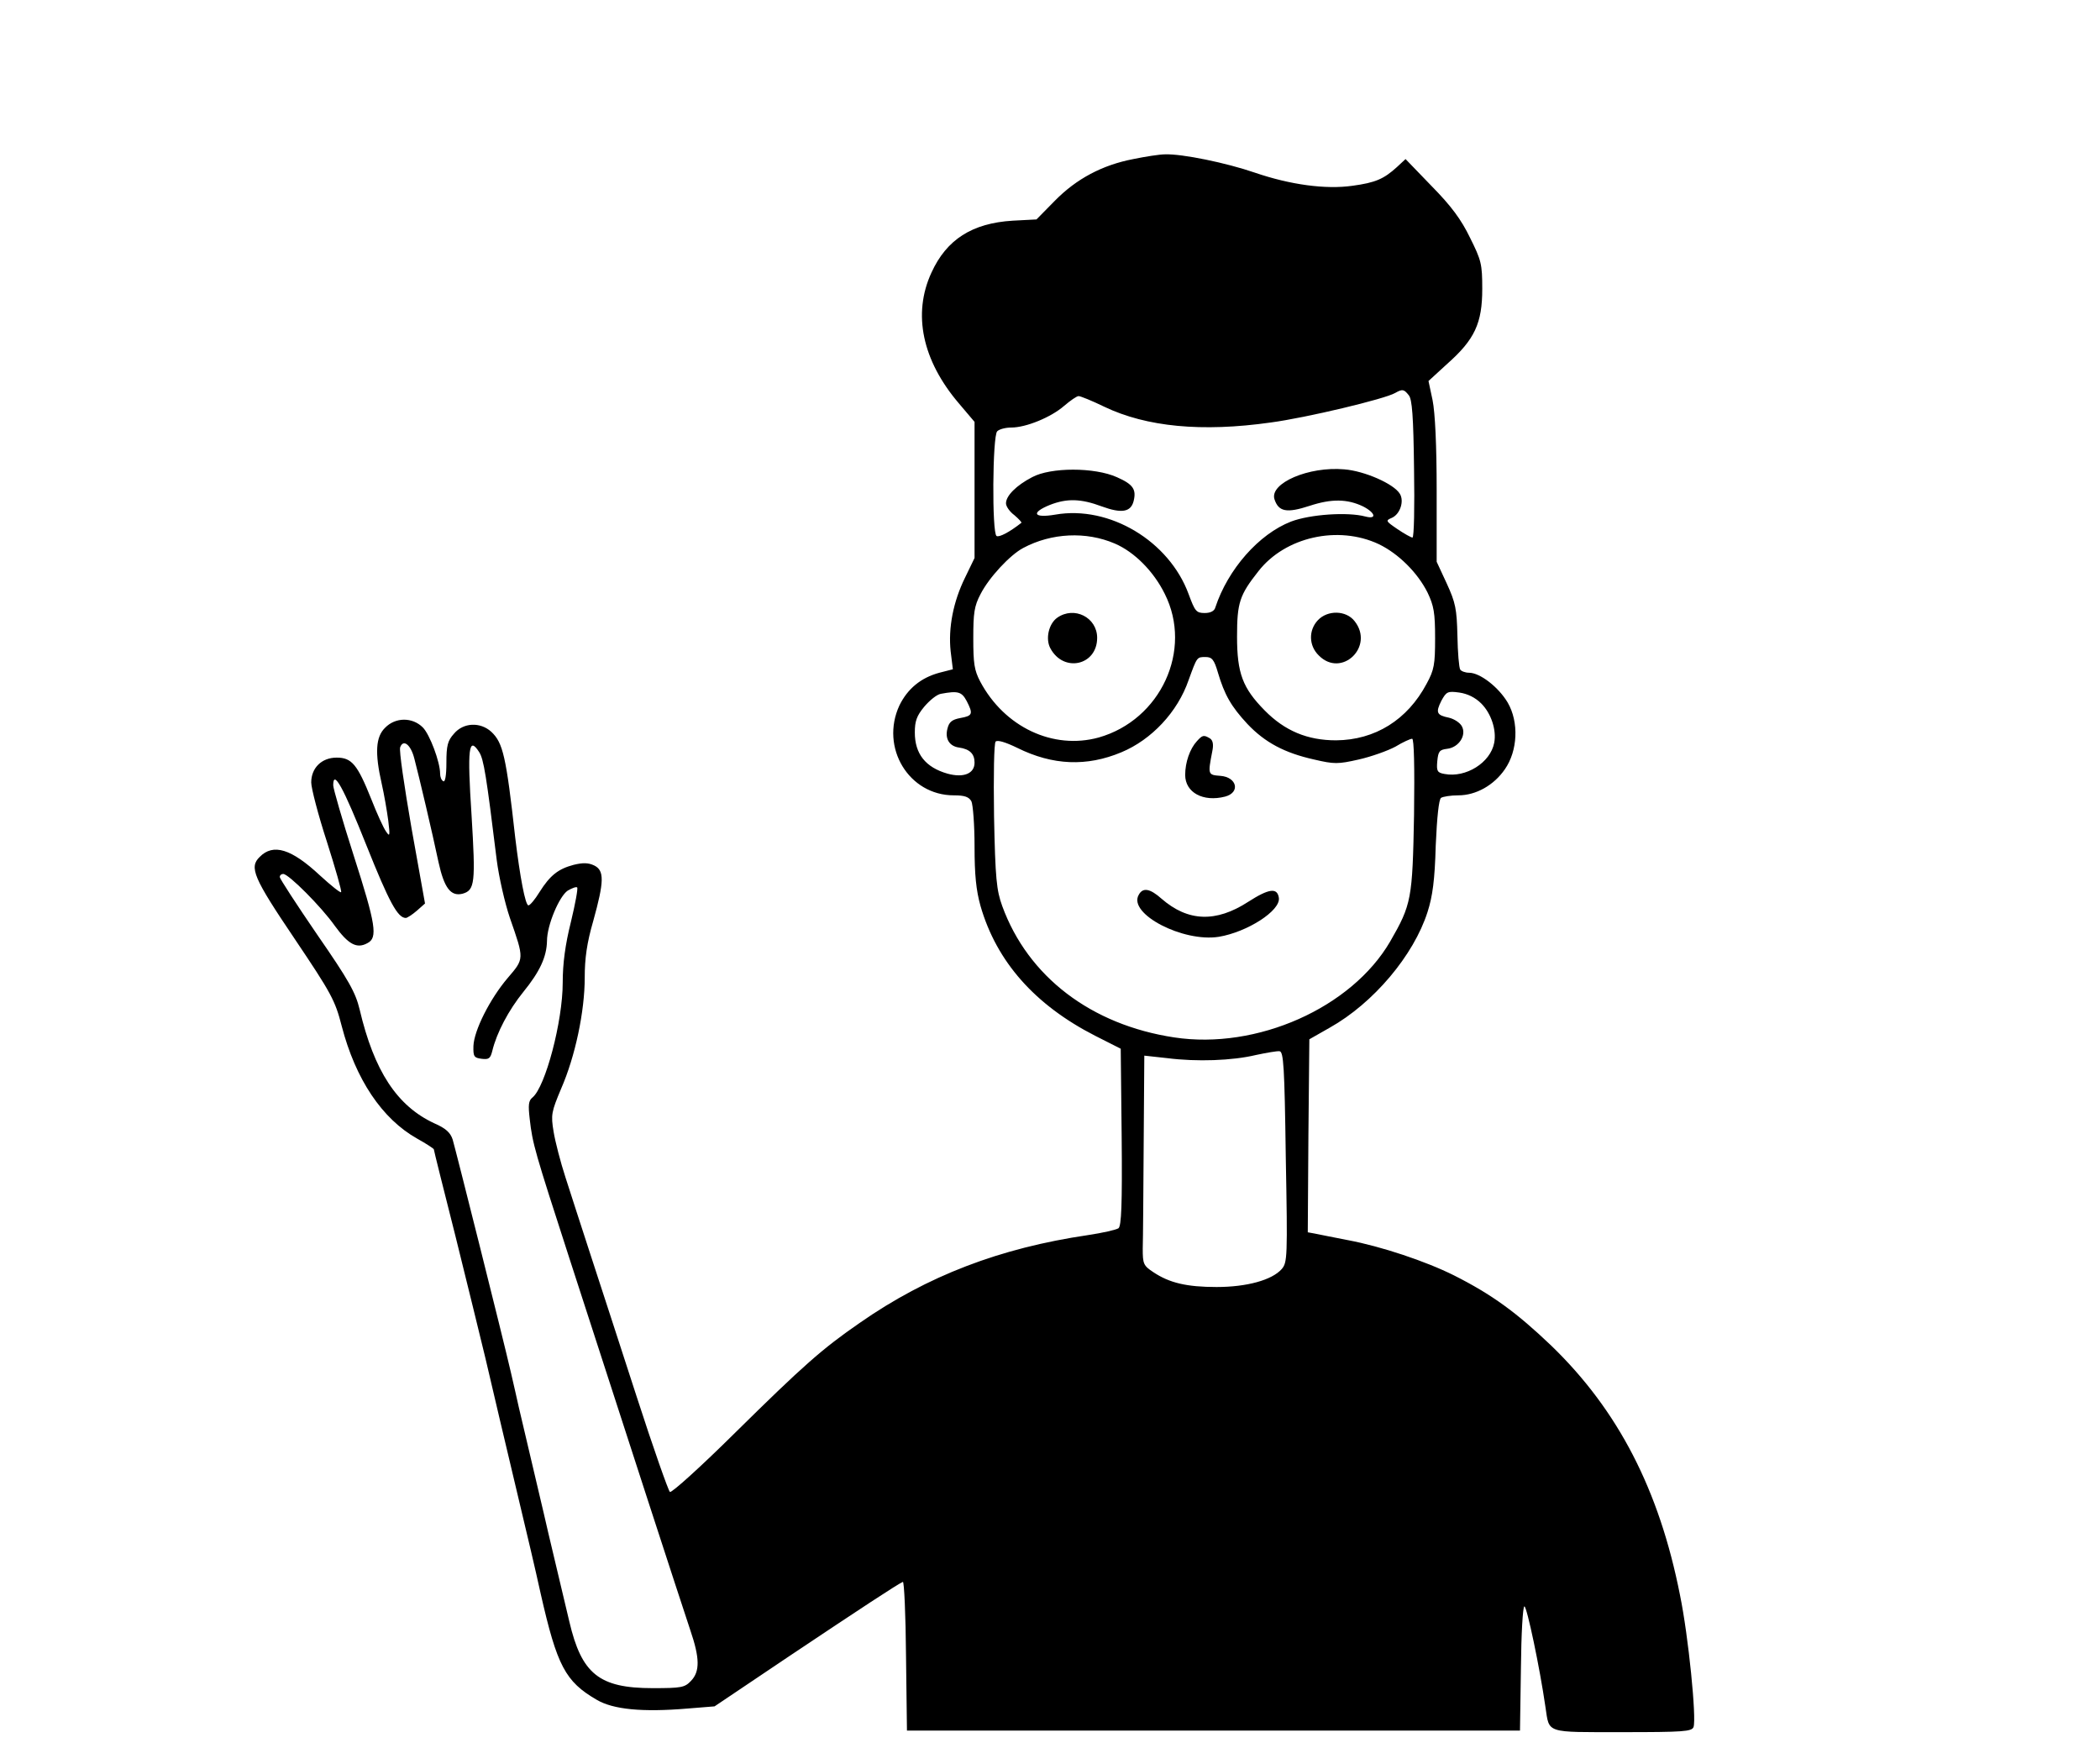<?xml version="1.0" standalone="no"?>
<!DOCTYPE svg PUBLIC "-//W3C//DTD SVG 20010904//EN"
 "http://www.w3.org/TR/2001/REC-SVG-20010904/DTD/svg10.dtd">
<svg version="1.0" xmlns="http://www.w3.org/2000/svg"
 width="668pt" height="556pt" viewBox="0 0 668 556"
 preserveAspectRatio="xMidYMid meet">

<g transform="translate(0,556) scale(0.1,-0.1)"
fill="#000000" stroke="none">
<path d="M3605 5054 c-99 -19 -181 -63 -249 -132 l-59 -60 -76 -4 c-129 -8
-210 -60 -258 -165 -61 -132 -29 -280 87 -416 l50 -59 0 -216 0 -217 -30 -62
c-38 -77 -54 -161 -46 -235 l7 -57 -43 -11 c-59 -16 -101 -51 -127 -104 -62
-134 30 -286 173 -286 35 0 48 -5 56 -19 5 -11 10 -75 10 -143 0 -91 5 -140
19 -190 51 -177 173 -315 365 -413 l81 -41 3 -281 c2 -217 -1 -282 -10 -290
-7 -5 -51 -15 -98 -22 -278 -41 -510 -129 -725 -279 -119 -82 -180 -136 -397
-350 -108 -107 -201 -191 -207 -188 -5 4 -53 140 -106 304 -53 163 -119 367
-147 452 -28 85 -63 195 -79 244 -16 49 -33 115 -38 146 -9 54 -7 63 24 137
45 103 75 246 75 353 0 62 7 111 27 180 35 126 36 161 3 177 -19 9 -36 9 -65
2 -49 -13 -75 -33 -109 -87 -14 -23 -30 -42 -35 -42 -10 0 -27 91 -42 215 -29
260 -39 302 -76 337 -35 32 -89 30 -119 -6 -20 -22 -24 -38 -24 -92 0 -41 -4
-63 -10 -59 -6 3 -10 14 -10 24 0 37 -33 125 -55 147 -33 33 -87 33 -120 -1
-30 -29 -33 -80 -11 -177 8 -35 17 -88 21 -118 6 -49 5 -53 -7 -35 -8 11 -29
57 -47 103 -44 110 -62 132 -110 132 -48 0 -81 -33 -81 -79 0 -18 22 -103 50
-189 27 -85 48 -158 45 -160 -2 -3 -32 21 -67 53 -91 85 -149 103 -192 59 -34
-33 -20 -66 111 -260 117 -174 129 -196 150 -278 44 -169 128 -295 240 -358
29 -16 53 -32 53 -34 0 -3 31 -127 69 -277 37 -150 80 -324 95 -387 40 -171
52 -222 86 -365 57 -240 69 -290 90 -385 52 -229 78 -279 178 -337 52 -31 146
-40 288 -28 l87 7 241 162 c223 149 340 226 358 234 4 2 9 -104 10 -235 l3
-238 975 0 975 0 3 198 c1 108 6 197 11 197 8 0 49 -195 67 -320 13 -85 -3
-80 245 -80 194 0 220 2 226 16 10 27 -16 289 -43 420 -66 335 -197 588 -409
793 -111 106 -189 163 -310 224 -90 45 -231 92 -337 112 -45 9 -93 18 -106 21
l-22 4 2 307 3 307 65 37 c139 78 267 230 311 368 16 50 23 101 26 211 4 91
10 148 17 152 6 4 31 8 55 8 56 0 113 32 148 83 41 59 45 150 9 212 -29 49
-88 95 -123 95 -12 0 -25 5 -28 10 -4 6 -8 54 -9 108 -2 85 -6 105 -34 166
l-32 69 0 226 c0 145 -5 248 -13 288 l-13 61 60 55 c87 77 111 129 111 238 0
79 -3 91 -39 163 -28 58 -60 101 -122 164 l-83 86 -28 -26 c-41 -37 -67 -49
-141 -59 -85 -12 -197 3 -311 42 -90 31 -231 60 -285 58 -17 0 -62 -7 -101
-15z m876 -751 c11 -12 15 -68 17 -235 2 -120 0 -218 -5 -218 -4 0 -26 12 -48
27 -38 26 -38 27 -17 36 26 12 39 53 25 76 -19 32 -113 73 -177 78 -113 10
-238 -44 -222 -95 13 -40 39 -45 112 -21 70 23 120 22 170 -2 39 -20 45 -42 7
-32 -56 15 -175 7 -236 -16 -103 -40 -201 -152 -241 -273 -3 -12 -16 -18 -34
-18 -27 0 -31 6 -51 60 -62 169 -252 283 -424 253 -70 -12 -79 6 -17 31 54 21
98 20 165 -5 63 -23 92 -18 101 17 9 37 -1 53 -53 76 -71 32 -211 32 -270 0
-50 -26 -83 -59 -83 -83 0 -10 12 -27 27 -38 14 -12 24 -23 22 -24 -38 -30
-71 -47 -79 -42 -15 9 -13 318 2 333 7 7 27 12 45 12 47 0 127 33 168 69 20
17 40 31 46 31 6 0 43 -15 82 -34 134 -64 310 -81 529 -50 113 15 364 75 396
94 23 13 28 12 43 -7z m-935 -472 c63 -27 124 -89 159 -160 90 -179 -13 -401
-210 -457 -145 -40 -300 33 -377 178 -19 36 -22 58 -22 138 0 80 3 102 23 140
27 53 94 125 136 147 90 48 200 53 291 14z m840 -2 c62 -30 123 -90 155 -154
20 -42 24 -64 24 -145 0 -84 -3 -101 -27 -145 -61 -115 -164 -179 -288 -180
-91 0 -163 30 -227 95 -70 71 -88 118 -88 235 0 108 8 132 68 208 85 109 253
147 383 86z m-512 -408 c21 -71 42 -108 94 -164 56 -59 118 -92 212 -113 64
-15 76 -15 142 0 40 9 93 28 117 41 23 14 47 25 53 25 6 0 8 -89 6 -242 -5
-268 -8 -285 -76 -403 -123 -211 -424 -345 -687 -305 -264 40 -465 193 -547
418 -18 50 -22 86 -26 285 -2 133 0 233 5 238 6 6 32 -2 69 -20 113 -56 221
-60 331 -14 96 40 179 128 214 230 27 74 26 73 54 73 20 0 27 -8 39 -49z
m-799 -91 c21 -41 19 -47 -20 -54 -27 -5 -36 -13 -41 -33 -9 -33 6 -57 37 -61
34 -5 49 -20 49 -48 0 -35 -35 -49 -86 -35 -70 20 -104 63 -104 131 0 36 6 53
30 82 17 20 40 39 53 41 54 10 66 7 82 -23z m1637 -8 c31 -31 49 -84 41 -125
-12 -63 -90 -112 -158 -99 -23 4 -26 9 -23 41 3 31 7 36 31 39 37 4 63 43 47
72 -6 11 -24 23 -41 27 -39 8 -43 16 -24 54 16 29 20 31 57 26 27 -4 51 -16
70 -35z m-3394 -175 c15 -57 57 -235 77 -330 18 -82 39 -109 76 -100 40 11 42
35 29 250 -14 214 -9 252 24 201 15 -23 23 -75 56 -343 7 -55 26 -138 42 -185
46 -132 46 -129 -7 -191 -57 -67 -107 -167 -109 -216 -1 -34 2 -38 26 -41 23
-3 28 1 34 25 14 58 52 130 99 188 52 64 74 111 75 162 0 50 39 142 66 160 14
8 27 13 30 10 3 -3 -6 -52 -20 -110 -18 -72 -26 -132 -26 -193 0 -123 -55
-331 -96 -365 -13 -10 -14 -25 -9 -68 9 -80 16 -103 127 -446 185 -572 347
-1070 384 -1181 30 -88 31 -131 2 -161 -20 -21 -30 -23 -122 -23 -170 0 -226
45 -265 212 -12 51 -33 140 -47 198 -14 58 -29 123 -34 145 -8 34 -35 149 -80
340 -5 22 -16 72 -25 110 -25 109 -175 706 -185 740 -7 22 -22 36 -59 52 -118
55 -191 166 -237 362 -13 54 -34 92 -135 238 -65 95 -119 178 -119 183 0 6 5
10 11 10 17 0 121 -104 164 -165 43 -59 70 -74 104 -55 33 17 27 58 -44 279
-36 112 -65 213 -65 223 0 52 32 -6 106 -192 72 -180 99 -230 125 -230 4 0 20
10 35 23 l26 23 -43 240 c-23 133 -40 248 -36 257 10 27 34 8 45 -36z m2772
-1267 c6 -321 5 -336 -13 -357 -31 -35 -111 -57 -207 -57 -95 0 -150 13 -201
47 -32 21 -34 27 -34 75 1 29 2 178 3 333 l2 281 73 -8 c94 -12 207 -8 282 10
33 7 67 13 75 12 13 -1 16 -48 20 -336z"/>
<path d="M3363 3595 c-27 -19 -38 -67 -22 -97 42 -79 149 -55 149 33 0 65 -73
102 -127 64z"/>
<path d="M4192 3587 c-30 -32 -29 -81 3 -112 72 -73 178 28 114 109 -27 35
-86 36 -117 3z"/>
<path d="M3807 3202 c-22 -24 -37 -67 -37 -107 0 -56 57 -87 127 -69 49 13 38
62 -15 66 -40 3 -40 4 -26 77 5 23 2 36 -7 42 -20 12 -24 11 -42 -9z"/>
<path d="M3622 2713 c-34 -60 141 -151 255 -133 90 15 197 83 191 124 -5 33
-31 30 -98 -13 -102 -66 -191 -63 -275 10 -37 33 -60 37 -73 12z"/>
</g>
</svg>
